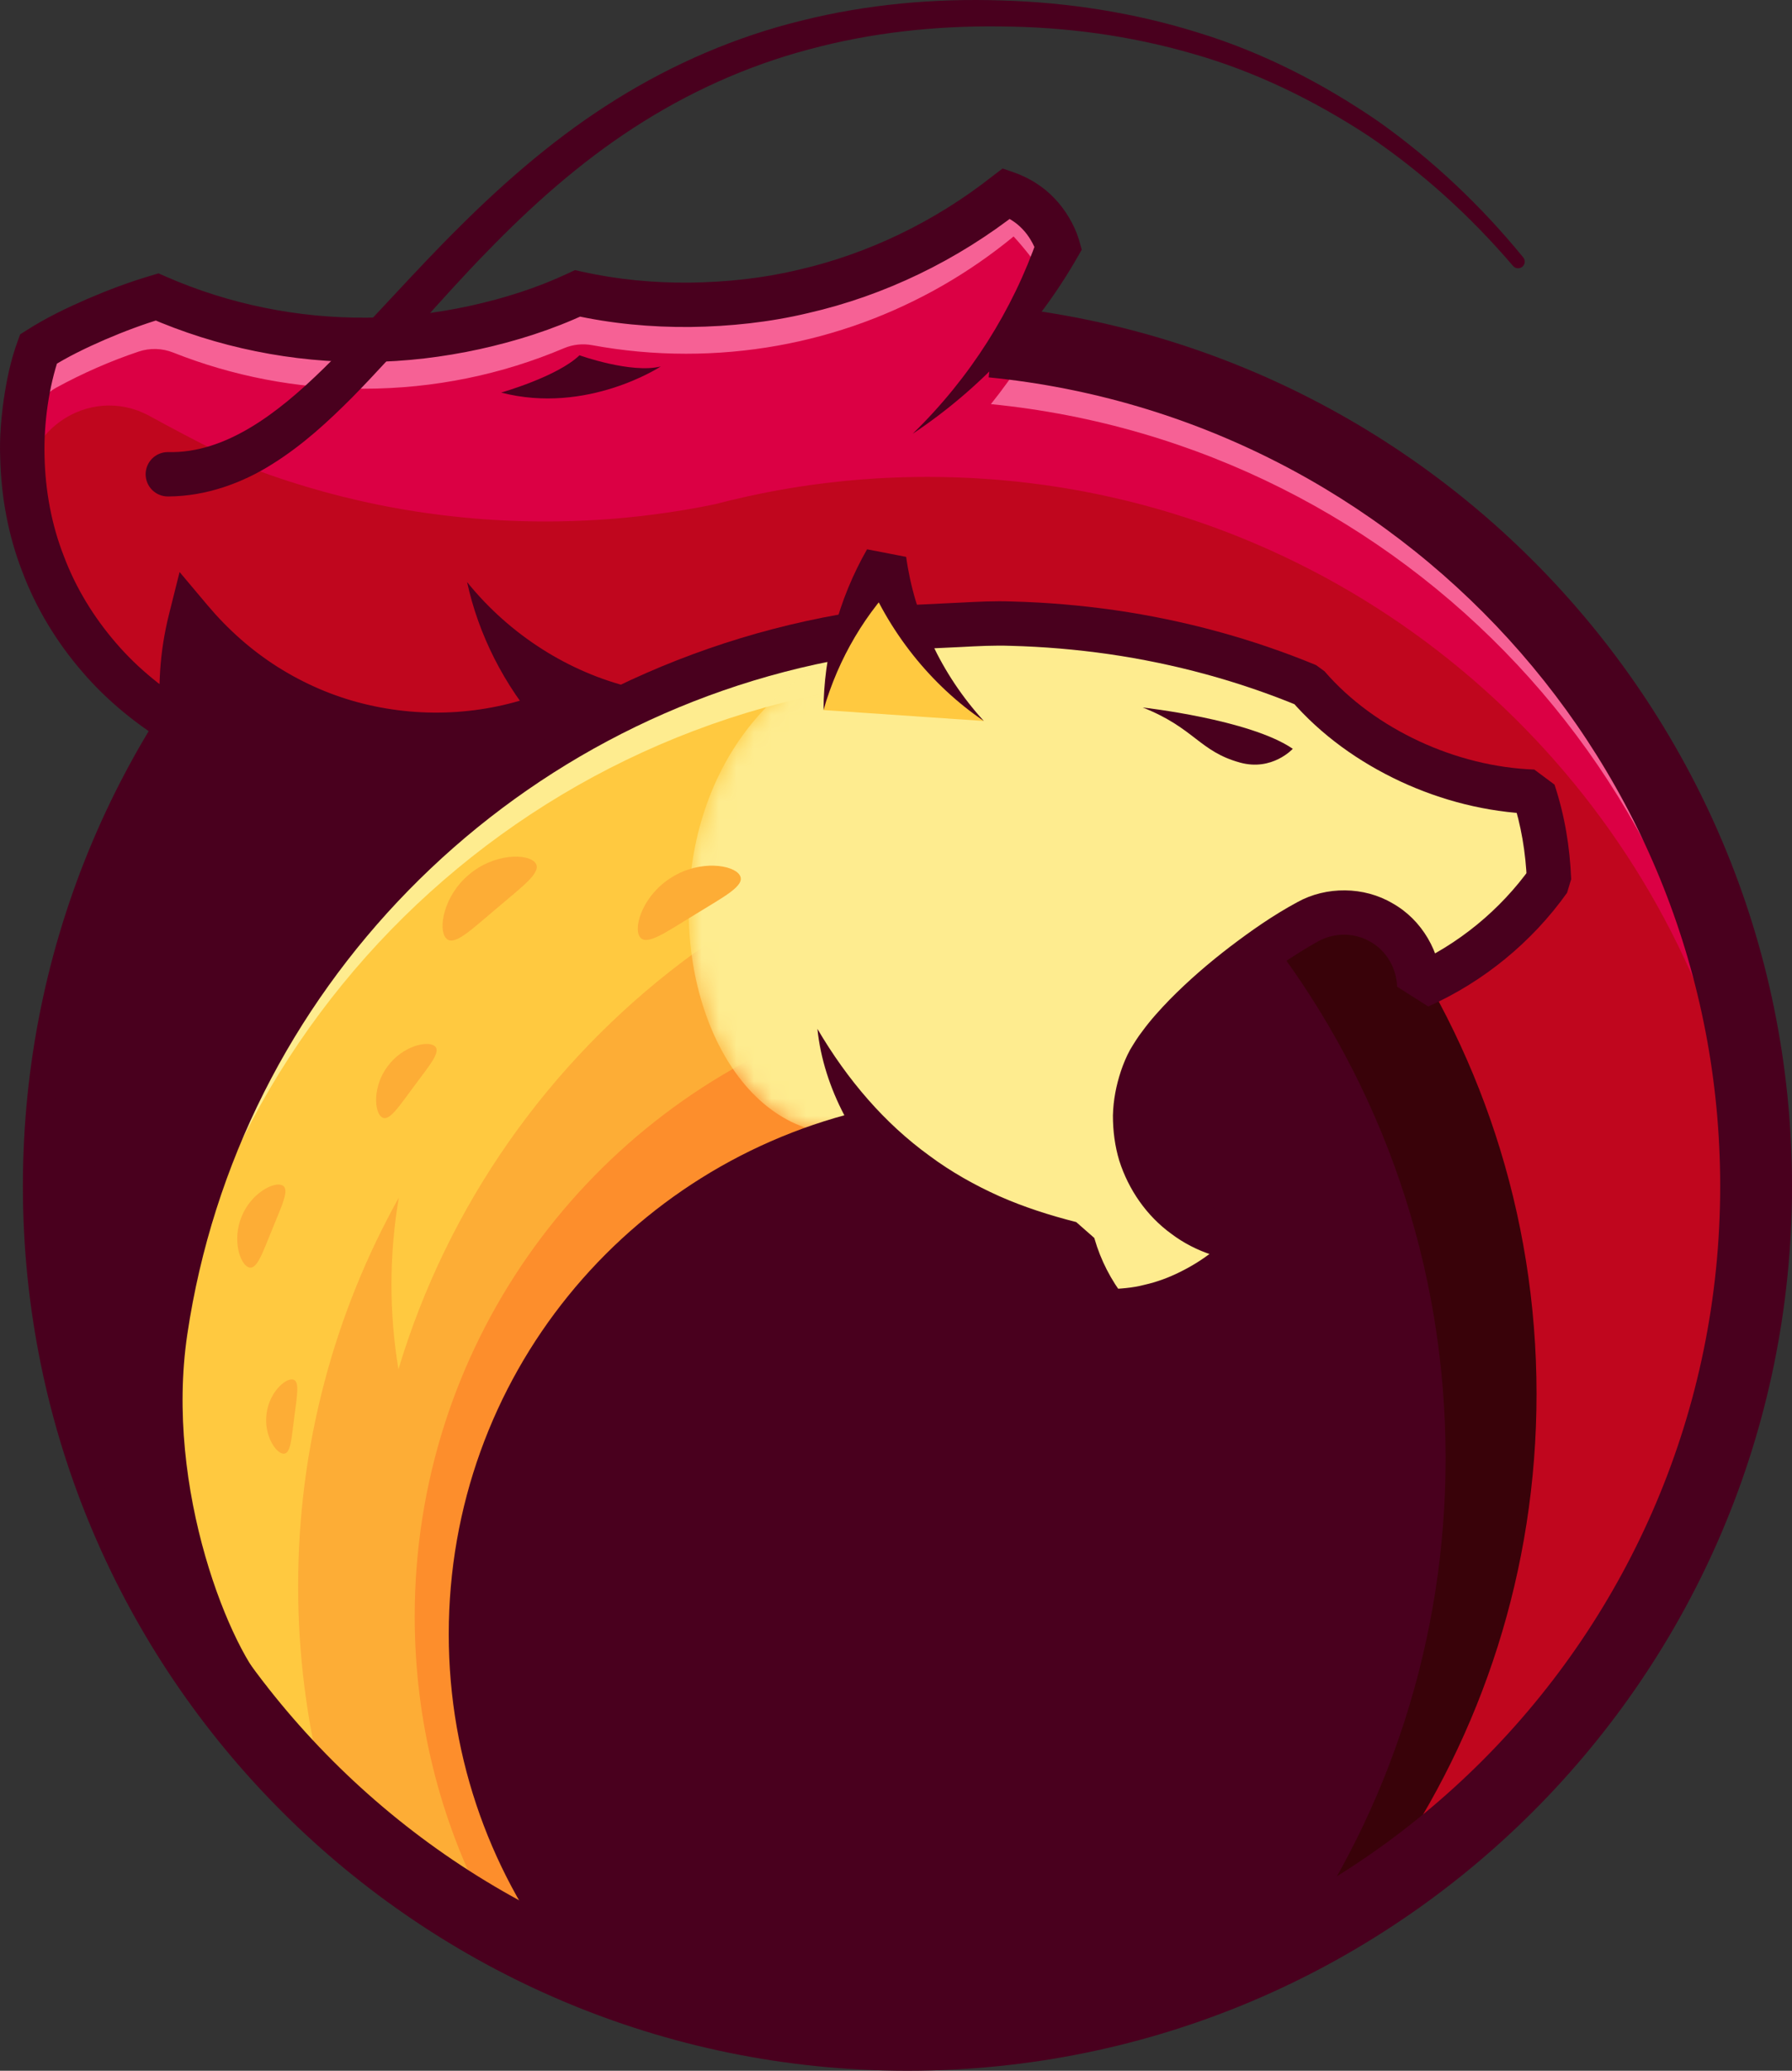 <?xml version="1.0" encoding="utf-8"?>
<!-- Generator: Adobe Illustrator 17.0.0, SVG Export Plug-In . SVG Version: 6.00 Build 0)  -->
<!DOCTYPE svg PUBLIC "-//W3C//DTD SVG 1.1//EN" "http://www.w3.org/Graphics/SVG/1.1/DTD/svg11.dtd">
<svg version="1.1" id="Layer_1" xmlns="http://www.w3.org/2000/svg" xmlns:xlink="http://www.w3.org/1999/xlink" x="0px" y="0px"
	 width="102.759px" height="118.734px" viewBox="0 0 102.759 118.734" enable-background="new 0 0 102.759 118.734"
	 xml:space="preserve">
<rect x="0" y="0" width="102.759" height="118.734" fill="#333333" stroke="none"/>
<g>
	<defs>
		<rect id="SVGID_1_" y="0" width="102.759" height="118.734"/>
	</defs>
	<clipPath id="SVGID_2_">
		<use xlink:href="#SVGID_1_"  overflow="visible"/>
	</clipPath>
	<path clip-path="url(#SVGID_2_)" fill="#49001E" d="M102.759,68.011c0,28.014-22.71,50.724-50.724,50.724
		c-28.013,0-50.723-22.71-50.723-50.724s22.71-50.724,50.723-50.724C80.049,17.287,102.759,39.997,102.759,68.011"/>
	<path clip-path="url(#SVGID_2_)" fill="#DB0044" d="M72.97,111.077c5.454-7.773,8.654-17.244,8.654-27.459
		c0-21.669-14.395-39.976-34.147-45.877c0.229,1.007,0.542,1.986,0.931,2.925c-1.951,0.707-4.054,1.094-6.247,1.094
		c-6.451,0-12.121-3.338-15.377-8.382v-0.003v0.003c1.066,2.885,2.839,5.426,5.111,7.415c-2.127,0.867-4.454,1.343-6.891,1.343
		c-5.659,0-10.722-2.574-14.076-6.614c-0.339,1.387-0.517,2.834-0.517,4.322c0,0.621,0.031,1.234,0.094,1.839
		c-5.517-3.147-9.236-9.083-9.236-15.89c0-1.566,0.196-3.085,0.566-4.536c0.198-0.781,0.702-1.452,1.409-1.839
		c1.495-0.816,3.067-1.507,4.704-2.058c0.647-0.218,1.352-0.196,1.988,0.057c3.372,1.338,7.05,2.073,10.899,2.073
		c4.078,0,7.967-0.825,11.501-2.322c0.509-0.216,1.071-0.278,1.615-0.177c1.748,0.323,3.55,0.492,5.392,0.492
		c7.129,0,13.672-2.521,18.78-6.723c0.966,1.05,1.808,2.213,2.505,3.469c-1.017,2.208-2.299,4.271-3.808,6.143
		c24.196,2.399,43.093,22.812,43.093,47.638C99.913,86.945,88.922,103.311,72.97,111.077"/>
	<path clip-path="url(#SVGID_2_)" d="M10.571,41.722c-0.023-0.013-0.045-0.025-0.068-0.039c0.002,0.023,0.005,0.049,0.007,0.072
		C10.53,41.742,10.551,41.729,10.571,41.722"/>
	<path clip-path="url(#SVGID_2_)" fill="#C0061E" d="M99.745,63.991C95.38,45.832,80.667,31.702,62.193,28.189
		c-0.748-0.142-1.504-0.267-2.264-0.374c-2.201-0.31-4.449-0.47-6.736-0.47c-3.337,0-6.595,0.34-9.74,0.992
		c-0.155,0.03-0.31,0.063-0.462,0.099c-0.1,0.02-0.199,0.043-0.298,0.066c-0.57,0.124-1.135,0.262-1.694,0.409
		c-1.163,0.242-2.34,0.438-3.533,0.593c-2.028,0.262-4.093,0.397-6.192,0.397c-1.839,0-3.655-0.104-5.441-0.308
		c-0.317-0.033-0.635-0.074-0.951-0.117c-0.353-0.046-0.704-0.097-1.055-0.152c-2.883-0.448-5.681-1.158-8.369-2.097
		c-1.463-0.512-4.225-1.918-6.869-3.368c-3.518-1.929-7.697,1.008-7.107,4.977c0.626,4.21,2.87,9.108,9.021,12.847
		c-0.061-0.605-0.092-1.218-0.092-1.839c0-1.491,0.178-2.938,0.514-4.324c0.969,1.167,2.081,2.213,3.309,3.108
		c0.369,0.272,0.751,0.527,1.142,0.768c1.26,0.784,2.62,1.417,4.06,1.875c1.755,0.562,3.627,0.865,5.568,0.865
		c1.142,0,2.259-0.104,3.343-0.305c1.231-0.227,2.416-0.578,3.545-1.038c-0.287-0.252-0.567-0.511-0.836-0.783
		c-1.173-1.163-2.188-2.483-3.01-3.928c-0.226-0.394-0.437-0.799-0.633-1.214c-0.231-0.485-0.44-0.984-0.628-1.493
		c0.29,0.45,0.597,0.888,0.926,1.308c0.353,0.455,0.724,0.893,1.119,1.31c1.035,1.102,2.207,2.076,3.49,2.894
		c0.519,0.334,1.058,0.642,1.612,0.921c2.473,1.249,5.269,1.952,8.229,1.952c1.654,0,3.256-0.219,4.78-0.634
		c1.64-0.44,3.19-1.106,4.612-1.961c1.411,0.565,2.79,1.196,4.133,1.888c15.404,7.956,25.938,24.032,25.938,42.565
		c0,10.216-3.2,19.686-8.651,27.459c15.949-7.768,26.94-24.132,26.94-43.067C99.913,66.657,99.857,65.316,99.745,63.991"/>
	<g opacity="0.7" clip-path="url(#SVGID_2_)">
		<g>
			<defs>
				<rect id="SVGID_3_" x="51.552" y="34.874" width="36.558" height="76.203"/>
			</defs>
			<clipPath id="SVGID_4_">
				<use xlink:href="#SVGID_3_"  overflow="visible"/>
			</clipPath>
			<path clip-path="url(#SVGID_4_)" d="M88.11,79.93c0,10.104-3.129,19.479-8.476,27.205c-2.101,1.487-4.329,2.808-6.664,3.942
				c5.453-7.773,8.654-17.243,8.654-27.459c0-20.148-12.447-37.389-30.072-44.453c1.883-1.127,3.543-2.585,4.904-4.291
				C74.913,41.52,88.11,59.183,88.11,79.93"/>
		</g>
	</g>
	<path clip-path="url(#SVGID_2_)" fill="#F66195" d="M56.82,23.172c23.741,2.354,42.378,22.051,43.07,46.243
		c0.014-0.467,0.023-0.935,0.023-1.405c0-24.189-17.941-44.186-41.241-47.415C58.099,21.487,57.483,22.349,56.82,23.172"/>
	<path clip-path="url(#SVGID_2_)" fill="#EF5E93" d="M10.439,41.644c0.022,0.013,0.043,0.026,0.066,0.039
		c-0.017-0.157-0.024-0.315-0.037-0.473C10.457,41.354,10.447,41.499,10.439,41.644"/>
	<path clip-path="url(#SVGID_2_)" fill="#F66195" d="M1.835,24.057c0.199-0.781,0.703-1.453,1.41-1.839
		c1.494-0.816,3.066-1.507,4.703-2.058c0.648-0.218,1.352-0.196,1.988,0.057c3.372,1.338,7.05,2.072,10.899,2.072
		c4.078,0,7.967-0.824,11.501-2.321c0.51-0.216,1.071-0.278,1.615-0.177c1.748,0.323,3.55,0.492,5.392,0.492
		c7.13,0,13.672-2.521,18.78-6.724c0.636,0.692,1.212,1.436,1.734,2.219c0.271-0.508,0.53-1.024,0.771-1.549
		c-0.696-1.256-1.539-2.419-2.505-3.469c-5.108,4.202-11.65,6.723-18.78,6.723c-1.842,0-3.644-0.169-5.392-0.492
		c-0.544-0.101-1.105-0.039-1.615,0.177c-3.534,1.497-7.423,2.322-11.501,2.322c-3.849,0-7.527-0.735-10.899-2.073
		c-0.636-0.253-1.34-0.275-1.988-0.057c-1.637,0.551-3.209,1.242-4.703,2.058c-0.707,0.387-1.211,1.058-1.41,1.839
		c-0.37,1.451-0.566,2.97-0.566,4.536c0,0.472,0.02,0.938,0.055,1.401C1.405,26.12,1.577,25.072,1.835,24.057"/>
	<path clip-path="url(#SVGID_2_)" fill="#FFC940" d="M88.752,49.335c-0.059-0.625-0.148-1.239-0.268-1.844
		c-0.237-1.192-1.219-2.094-2.423-2.262c-4.382-0.608-8.264-2.771-11.074-5.914c-5.604-2.302-11.744-3.571-18.18-3.571
		c-23.962,0-43.909,17.59-47.325,40.584c-1.381,9.3,2.589,18.957,4.924,21.284c1.811,1.806,7.112,9.497,19.055,14.539l0.003,0.002
		c-4.042-5.059-6.459-11.474-6.459-18.451c0-14.108,9.876-25.909,23.091-28.87c2.811,3.427,6.841,5.816,11.43,6.498
		c0.404,1.424,1.081,2.732,1.969,3.866c3.41-0.046,6.454-1.604,8.495-4.033c0.039-0.039,0.062-0.065,0.059-0.065h-0.002
		c0,0,0,0,0.001-0.001c-0.001,0.001-0.002,0.001-0.003,0.001c-3.834-0.027-6.935-3.145-6.935-6.985c0-1.251,0.414-2.617,0.906-3.441
		c1.785-2.989,6.756-6.677,9.141-7.898c0.514-0.262,1.239-0.456,1.931-0.456c2.355,0,4.271,1.885,4.317,4.23v-0.009
		c2.613-1.173,4.899-2.94,6.69-5.129C88.571,50.827,88.822,50.085,88.752,49.335"/>
	<path clip-path="url(#SVGID_2_)" fill="#FEEC8F" d="M9.482,79.382c3.416-22.994,23.363-40.584,47.325-40.584
		c6.436,0,12.576,1.269,18.18,3.571c2.81,3.143,6.692,5.306,11.074,5.914c1.204,0.167,2.186,1.07,2.423,2.263
		c0.012,0.059,0.019,0.121,0.031,0.181c0.194-0.435,0.282-0.912,0.237-1.392c-0.059-0.625-0.148-1.24-0.268-1.844
		c-0.237-1.192-1.219-2.095-2.423-2.262c-4.382-0.609-8.264-2.771-11.074-5.914c-5.604-2.302-11.744-3.572-18.18-3.572
		c-23.962,0-43.909,17.591-47.325,40.584c-0.273,1.843-0.334,3.698-0.243,5.508C9.283,81.018,9.361,80.198,9.482,79.382"/>
	<path clip-path="url(#SVGID_2_)" fill="#FDAD36" d="M84.375,49.444c-5.436-2.274-11.403-3.531-17.665-3.531
		c-20.704,0-38.196,13.741-43.862,32.6c-0.261-1.577-0.4-3.195-0.4-4.846c0-1.704,0.145-3.375,0.422-4.998
		c-3.678,6.593-5.774,14.191-5.774,22.277c0,3.869,0.481,7.626,1.383,11.213c1.508,1.481,3.115,2.861,4.807,4.134
		c0,0.002,0.001,0.003,0.001,0.005c0.088,0.065,0.181,0.123,0.254,0.206c0.197,0.225,0.45,0.382,0.717,0.515
		c0.084,0.042,0.155,0.099,0.229,0.152c0.369,0.26,0.743,0.514,1.12,0.764c0.087,0.058,0.175,0.114,0.262,0.171
		c0.29,0.19,0.581,0.376,0.875,0.559c0.113,0.071,0.226,0.141,0.34,0.211c0.297,0.181,0.596,0.36,0.897,0.535
		c0.089,0.052,0.178,0.105,0.267,0.156c0.388,0.223,0.778,0.44,1.173,0.652c0.074,0.04,0.149,0.078,0.224,0.117
		c0.32,0.17,0.642,0.337,0.967,0.5c0.128,0.064,0.256,0.127,0.385,0.19c0.288,0.141,0.577,0.279,0.868,0.414
		c0.124,0.058,0.248,0.116,0.372,0.173c0.407,0.185,0.815,0.366,1.227,0.54c-4.042-5.06-6.458-11.475-6.458-18.452
		c0-0.289,0.006-0.577,0.014-0.865c0.002-0.089,0.006-0.179,0.009-0.267c0.008-0.211,0.018-0.421,0.031-0.63
		c0.005-0.088,0.009-0.176,0.015-0.263c0.018-0.265,0.039-0.529,0.064-0.793c0.01-0.105,0.022-0.209,0.033-0.314
		c0.019-0.179,0.039-0.358,0.061-0.538c1.54-12.448,10.814-22.498,22.864-25.198c2.811,3.426,6.841,5.815,11.429,6.497
		c0.405,1.424,1.081,2.731,1.969,3.866c3.439-0.047,6.506-1.63,8.548-4.093c0.001-0.001,0.006-0.005,0.006-0.005h-0.002
		c0.001,0,0.001-0.001,0.001-0.001c-0.001,0-0.001,0.001-0.002,0.001c-3.397-0.025-6.218-2.474-6.816-5.703
		c-0.079-0.414-0.12-0.845-0.12-1.282c0-1.252,0.415-2.617,0.906-3.441c1.786-2.989,6.756-6.678,9.142-7.898
		c0.514-0.263,1.238-0.456,1.93-0.456c2.353,0,4.266,1.88,4.317,4.22c1.28-0.574,2.481-1.291,3.584-2.131
		C86.757,53.061,86.425,50.302,84.375,49.444"/>
	<path clip-path="url(#SVGID_2_)" fill="#FD8E2C" d="M27.006,93.702c0,6.977,2.417,13.392,6.458,18.452
		c-1.945-0.822-3.823-1.765-5.626-2.824c-2.592-4.983-4.057-10.643-4.057-16.646c0-15.353,9.579-28.471,23.089-33.698
		c0.712,2.154,1.813,4.131,3.222,5.848C36.878,67.794,27.006,79.595,27.006,93.702"/>
</g>
<g>
	<defs>
		<path id="SVGID_5_" d="M50.096,64.832c2.811,3.426,6.842,5.816,11.43,6.498c0.405,1.424,1.081,2.732,1.969,3.866
			c3.41-0.046,6.454-1.604,8.495-4.033c0.039-0.039,0.062-0.065,0.059-0.065h-0.002c0.001,0,0.001,0,0.001-0.001
			c-0.001,0.001-0.002,0.001-0.003,0.001c-3.834-0.027-6.935-3.145-6.935-6.985c0-1.251,0.415-2.617,0.906-3.442
			c1.785-2.988,6.755-6.677,9.141-7.897c0.515-0.262,1.239-0.455,1.931-0.455c2.356,0,4.271,1.884,4.317,4.229v-0.009
			c2.613-1.173,4.9-2.94,6.69-5.13c0.477-0.583,0.727-1.324,0.657-2.074c-0.059-0.625-0.148-1.239-0.268-1.844
			c-0.236-1.192-1.219-2.094-2.423-2.262c-4.381-0.608-8.263-2.771-11.074-5.915c-5.603-2.301-11.744-3.571-18.18-3.571
			C32.845,35.743,36.881,67.793,50.096,64.832"/>
	</defs>
	<clipPath id="SVGID_6_">
		<use xlink:href="#SVGID_5_"  overflow="visible"/>
	</clipPath>
	<defs>
		<filter id="Adobe_OpacityMaskFilter" filterUnits="userSpaceOnUse" x="27.731" y="28.487" width="66.205" height="53.965">
			<feColorMatrix  type="matrix" values="1 0 0 0 0  0 1 0 0 0  0 0 1 0 0  0 0 0 1 0"/>
		</filter>
	</defs>
	<mask maskUnits="userSpaceOnUse" x="27.731" y="28.487" width="66.205" height="53.965" id="SVGID_7_">
		<g filter="url(#Adobe_OpacityMaskFilter)">
			
				<linearGradient id="SVGID_8_" gradientUnits="userSpaceOnUse" x1="0" y1="118.737" x2="1" y2="118.737" gradientTransform="matrix(-44.122 -5.819 -5.819 44.122 786.827 -5178.762)">
				<stop  offset="0" style="stop-color:#FFFFFF"/>
				<stop  offset="4.006410e-04" style="stop-color:#FFFFFF"/>
				<stop  offset="1" style="stop-color:#000000"/>
			</linearGradient>
			<polygon clip-path="url(#SVGID_6_)" fill="url(#SVGID_8_)" points="87.865,82.452 27.731,74.522 33.802,28.487 93.936,36.417 			
				"/>
		</g>
	</mask>
	
		<linearGradient id="SVGID_9_" gradientUnits="userSpaceOnUse" x1="0" y1="118.737" x2="1" y2="118.737" gradientTransform="matrix(-44.122 -5.819 -5.819 44.122 786.827 -5178.762)">
		<stop  offset="0" style="stop-color:#FEEC8F"/>
		<stop  offset="4.006410e-04" style="stop-color:#FEEC8F"/>
		<stop  offset="1" style="stop-color:#FEEC8F"/>
	</linearGradient>
	<polygon clip-path="url(#SVGID_6_)" mask="url(#SVGID_7_)" fill="url(#SVGID_9_)" points="87.865,82.452 27.731,74.522 
		33.802,28.487 93.936,36.417 	"/>
</g>
<g>
	<defs>
		<rect id="SVGID_10_" y="0" width="102.759" height="118.734"/>
	</defs>
	<clipPath id="SVGID_11_">
		<use xlink:href="#SVGID_10_"  overflow="visible"/>
	</clipPath>
	<path clip-path="url(#SVGID_11_)" fill="#FDAD36" d="M42.416,50.179c0.375,0.598-0.939,1.251-2.564,2.26
		c-1.636,0.988-2.816,1.862-3.178,1.256c-0.363-0.579,0.228-2.413,1.864-3.402C40.163,49.285,42.065,49.592,42.416,50.179"/>
	<path clip-path="url(#SVGID_11_)" fill="#FDAD36" d="M30.681,49.455c0.46,0.532-0.734,1.374-2.179,2.611
		c-1.459,1.22-2.487,2.258-2.935,1.717c-0.445-0.514-0.141-2.408,1.318-3.628C28.33,48.917,30.248,48.931,30.681,49.455"/>
	<path clip-path="url(#SVGID_11_)" fill="#FDAD36" d="M24.91,59.969c0.431,0.313-0.305,1.141-1.159,2.305
		c-0.867,1.153-1.446,2.097-1.871,1.774c-0.417-0.303-0.52-1.754,0.347-2.907C23.08,59.978,24.499,59.657,24.91,59.969"/>
	<path clip-path="url(#SVGID_11_)" fill="#FDAD36" d="M16.163,67.955c0.496,0.196-0.012,1.181-0.549,2.52
		c-0.554,1.333-0.881,2.391-1.372,2.184c-0.48-0.19-0.94-1.57-0.387-2.902C14.393,68.418,15.688,67.755,16.163,67.955"/>
	<path clip-path="url(#SVGID_11_)" fill="#FDAD36" d="M16.774,79.096c0.447,0.052,0.247,0.965,0.1,2.174
		c-0.162,1.207-0.198,2.141-0.643,2.08c-0.433-0.051-1.108-1.076-0.947-2.283C15.431,79.859,16.343,79.036,16.774,79.096"/>
	
		<path clip-path="url(#SVGID_11_)" fill="none" stroke="#49001E" stroke-width="2.544" stroke-linejoin="bevel" stroke-miterlimit="10" d="
		M56.82,20.372C81.016,22.77,99.913,43.184,99.913,68.01c0,26.441-21.436,47.877-47.878,47.877
		c-26.441,0-47.874-21.436-47.874-47.877c0-11.073,3.76-21.269,10.071-29.379"/>
	<path clip-path="url(#SVGID_11_)" fill="#49001E" d="M52.057,34.699l2.982-0.144c0.994-0.052,1.988-0.104,2.984-0.067
		c1.99,0.051,3.976,0.221,5.946,0.503c3.939,0.574,7.813,1.62,11.502,3.147l0.479,0.35c1.456,1.691,3.361,3.05,5.431,4.014
		c2.074,0.964,4.336,1.538,6.602,1.624l1.158,0.863c0.589,1.786,0.882,3.577,0.955,5.423l-0.236,0.781
		c-2.013,2.826-4.787,5.102-7.959,6.517l-1.79-1.136c-0.023-1.042-0.604-2.058-1.522-2.571c-0.9-0.53-2.062-0.551-3.004-0.027
		c-2.376,1.331-4.74,3.16-6.698,5.123c-0.481,0.499-0.95,1.011-1.335,1.541c-0.411,0.556-0.675,0.985-0.864,1.585
		c-0.414,1.189-0.421,2.406-0.075,3.575c0.696,2.328,3.005,4.053,5.443,4.027l1.004,2.047c-0.651,0.789-1.271,1.351-1.992,1.919
		c-0.708,0.553-1.478,1.03-2.291,1.429c-0.811,0.403-1.673,0.72-2.565,0.922c-0.887,0.231-1.807,0.298-2.719,0.325l-1-0.489
		c-0.984-1.257-1.729-2.705-2.173-4.242l-0.017-0.06l1.036,0.91c-1.802-0.109-3.583-0.598-5.228-1.358
		c-1.653-0.751-3.159-1.798-4.472-3.027c-1.297-1.246-2.403-2.676-3.218-4.246c-0.82-1.562-1.372-3.25-1.548-4.963
		c1.737,2.955,3.861,5.415,6.407,7.263c1.256,0.936,2.617,1.7,4.026,2.332c1.415,0.626,2.886,1.095,4.407,1.483l1.037,0.911
		l0.014,0.048c0.353,1.223,0.945,2.376,1.732,3.382l-0.999-0.488c0.716-0.028,1.435-0.071,2.129-0.256
		c0.7-0.157,1.38-0.406,2.029-0.73c0.651-0.319,1.277-0.703,1.854-1.156c0.565-0.433,1.147-0.991,1.535-1.46l1.004,2.047
		c-1.74-0.017-3.49-0.573-4.883-1.627c-1.414-1.025-2.453-2.53-2.983-4.193c-0.253-0.84-0.364-1.706-0.364-2.585
		c0.022-0.897,0.189-1.731,0.458-2.548c0.138-0.409,0.303-0.812,0.527-1.225c0.238-0.396,0.452-0.741,0.705-1.065
		c0.485-0.664,1.017-1.243,1.559-1.805c1.094-1.111,2.253-2.108,3.465-3.036c1.221-0.927,2.448-1.793,3.867-2.56
		c1.647-0.914,3.816-0.907,5.466,0.077c1.672,0.938,2.758,2.806,2.789,4.721l-1.791-1.136c2.756-1.23,5.174-3.212,6.927-5.673
		l-0.236,0.781c-0.059-1.583-0.331-3.215-0.821-4.69l1.157,0.862c-2.634-0.101-5.213-0.76-7.581-1.859
		c-2.364-1.105-4.546-2.644-6.294-4.671l0.479,0.349c-3.481-1.442-7.153-2.434-10.891-2.978c-1.869-0.268-3.754-0.429-5.642-0.478
		c-0.945-0.035-1.888,0.016-2.831,0.066l-2.83,0.134L52.057,34.699z"/>
	
		<path clip-path="url(#SVGID_11_)" fill="none" stroke="#49001E" stroke-width="2.544" stroke-linejoin="bevel" stroke-miterlimit="10" d="
		M71.975,54.791c6.057,8.02,9.648,18.004,9.648,28.827c0,10.215-3.2,19.686-8.653,27.459"/>
	
		<path clip-path="url(#SVGID_11_)" fill="none" stroke="#49001E" stroke-width="2.544" stroke-linejoin="bevel" stroke-miterlimit="10" d="
		M33.459,112.148c-4.04-5.057-6.454-11.469-6.454-18.446c0-14.116,9.824-25.877,23.092-28.861"/>
	<path clip-path="url(#SVGID_11_)" fill="#49001E" d="M86.761,15.248c-2.432-2.849-5.22-5.381-8.309-7.469
		c-3.115-2.039-6.493-3.689-10.07-4.702c-3.568-1.034-7.279-1.535-10.992-1.561c-3.713-0.049-7.435,0.351-10.997,1.315
		c-3.568,0.943-6.954,2.482-10.042,4.487c-3.094,2.004-5.872,4.475-8.462,7.152c-2.607,2.669-4.995,5.572-7.702,8.327
		c-1.364,1.366-2.814,2.711-4.551,3.799c-1.713,1.092-3.813,1.862-5.982,1.87H9.628c-0.702,0.003-1.274-0.565-1.277-1.267
		c-0.002-0.703,0.565-1.274,1.268-1.277c0.01,0,0.025,0,0.035,0c3.293,0.079,6.286-2.234,8.891-4.783
		c2.638-2.583,5.113-5.476,7.834-8.162c2.708-2.696,5.655-5.229,8.945-7.273c3.283-2.048,6.888-3.605,10.643-4.523
		c3.751-0.939,7.622-1.282,11.451-1.156c3.835,0.109,7.664,0.709,11.328,1.858C72.419,3.01,75.87,4.787,79.021,6.95
		c3.126,2.211,5.917,4.86,8.326,7.81c0.134,0.163,0.109,0.404-0.054,0.537C87.133,15.428,86.895,15.405,86.761,15.248"/>
	<path clip-path="url(#SVGID_11_)" fill="#49001E" d="M65.529,40.568c0,0,6.127,0.675,8.604,2.367c0,0-1.178,1.299-3.028,0.79
		C68.77,43.082,68.489,41.736,65.529,40.568"/>
	
		<path clip-path="url(#SVGID_11_)" fill="none" stroke="#49001E" stroke-width="2.544" stroke-linejoin="round" stroke-miterlimit="10" d="
		M48.354,36.486C28.284,40.054,12.486,56.1,9.482,76.327c-1.381,9.301,2.589,18.957,4.924,21.284"/>
	<path clip-path="url(#SVGID_11_)" fill="#49001E" d="M28.736,22.51c0,0,3.222-0.913,4.494-2.138c0,0,2.963,1.064,4.661,0.64
		C37.89,21.012,33.674,23.789,28.736,22.51"/>
	<path clip-path="url(#SVGID_11_)" fill="#49001E" d="M35.314,41.799c-3.777-1.857-6.774-4.905-8.529-8.421l-0.001-0.002
		l0.001-0.001c1.446,2.699,3.539,4.918,5.939,6.458l0.007,0.004l1.848,1.229l-2.208,0.905c-3.825,1.568-8.131,1.845-12.132,0.85
		c-2.005-0.492-3.923-1.323-5.667-2.422c-1.743-1.104-3.299-2.488-4.622-4.062l2.211-0.507c-0.234,0.937-0.383,1.875-0.442,2.834
		c-0.026,0.477-0.052,0.968-0.022,1.45l0.071,1.447l0.12,2.431L9.86,42.781c-1.91-1.141-3.679-2.553-5.137-4.255
		c-1.463-1.693-2.651-3.637-3.441-5.739c-0.817-2.092-1.22-4.332-1.271-6.564c-0.045-1.127,0.054-2.246,0.208-3.341
		c0.166-1.102,0.378-2.176,0.794-3.32l0.142-0.389l0.352-0.225c1.162-0.741,2.314-1.289,3.499-1.807
		c1.184-0.509,2.386-0.962,3.641-1.334l0.444-0.132l0.426,0.187c3.627,1.588,7.592,2.39,11.554,2.352
		c1.972-0.019,3.957-0.256,5.897-0.681c1.937-0.425,3.844-1.031,5.605-1.859l0.397-0.186l0.429,0.095
		c2.001,0.445,4.096,0.643,6.175,0.623c2.077-0.029,4.157-0.246,6.178-0.729c4.051-0.924,7.875-2.79,11.14-5.359l0.038-0.029
		l0.563-0.428l0.636,0.22c0.869,0.3,1.696,0.812,2.331,1.486c0.323,0.332,0.598,0.702,0.832,1.092
		c0.235,0.399,0.422,0.784,0.577,1.279l0.029,0.103l0.134,0.473l-0.211,0.369c-2.366,4.157-5.666,7.651-9.484,10.187
		c3.287-3.198,5.742-7.098,7.172-11.246l-0.076,0.843c0.003,0.012,0.002,0.01-0.002-0.002c-0.061-0.2-0.186-0.476-0.323-0.701
		c-0.139-0.234-0.301-0.451-0.486-0.639c-0.363-0.385-0.809-0.656-1.31-0.835l1.199-0.208l-0.042,0.031
		c-3.555,2.8-7.725,4.834-12.144,5.842c-2.204,0.525-4.47,0.764-6.731,0.794c-2.261,0.02-4.518-0.188-6.757-0.685l0.826-0.091
		c-1.987,0.932-4.051,1.582-6.153,2.046c-2.102,0.459-4.248,0.718-6.416,0.738c-4.314,0.042-8.64-0.832-12.597-2.564l0.869,0.054
		c-1.127,0.334-2.254,0.757-3.351,1.229c-1.091,0.473-2.185,1.005-3.118,1.602l0.494-0.613c-0.589,1.702-0.886,3.806-0.837,5.704
		c0.045,1.953,0.394,3.897,1.104,5.71c0.684,1.822,1.714,3.506,2.988,4.982c1.268,1.482,2.818,2.717,4.498,3.724l-1.908,1.219
		l-0.083-1.651c-0.03-0.551-0.003-1.096,0.027-1.65c0.068-1.106,0.245-2.219,0.513-3.288l0.605-2.416l1.606,1.909
		c1.159,1.377,2.514,2.583,4.03,3.542c1.516,0.955,3.179,1.676,4.919,2.103c3.479,0.865,7.242,0.625,10.56-0.738l-0.359,2.134
		l-0.006-0.006c-2.159-2.455-3.613-5.378-4.264-8.367l0.001-0.001l0.001,0.002c2.472,3.061,5.864,5.172,9.418,6.039L35.314,41.799z"
		/>
	<path clip-path="url(#SVGID_11_)" fill="#FFC940" d="M47.222,40.714c0.166-1.155,0.443-2.311,0.842-3.454
		c0.645-1.844,1.553-3.518,2.67-4.998c0.943,3.496,2.911,6.675,5.683,9.079"/>
	<path clip-path="url(#SVGID_11_)" fill="#49001E" d="M47.222,40.714c0.017-3.111,0.845-6.327,2.498-9.218l2.242,0.435
		c0.464,3.366,1.99,6.716,4.455,9.41c-3.018-2.048-5.497-5.112-6.91-8.747l2.242,0.435C49.682,35.059,48.078,37.72,47.222,40.714"/>
</g>
<rect fill="none" width="102.759" height="118.734"/>
</svg>

